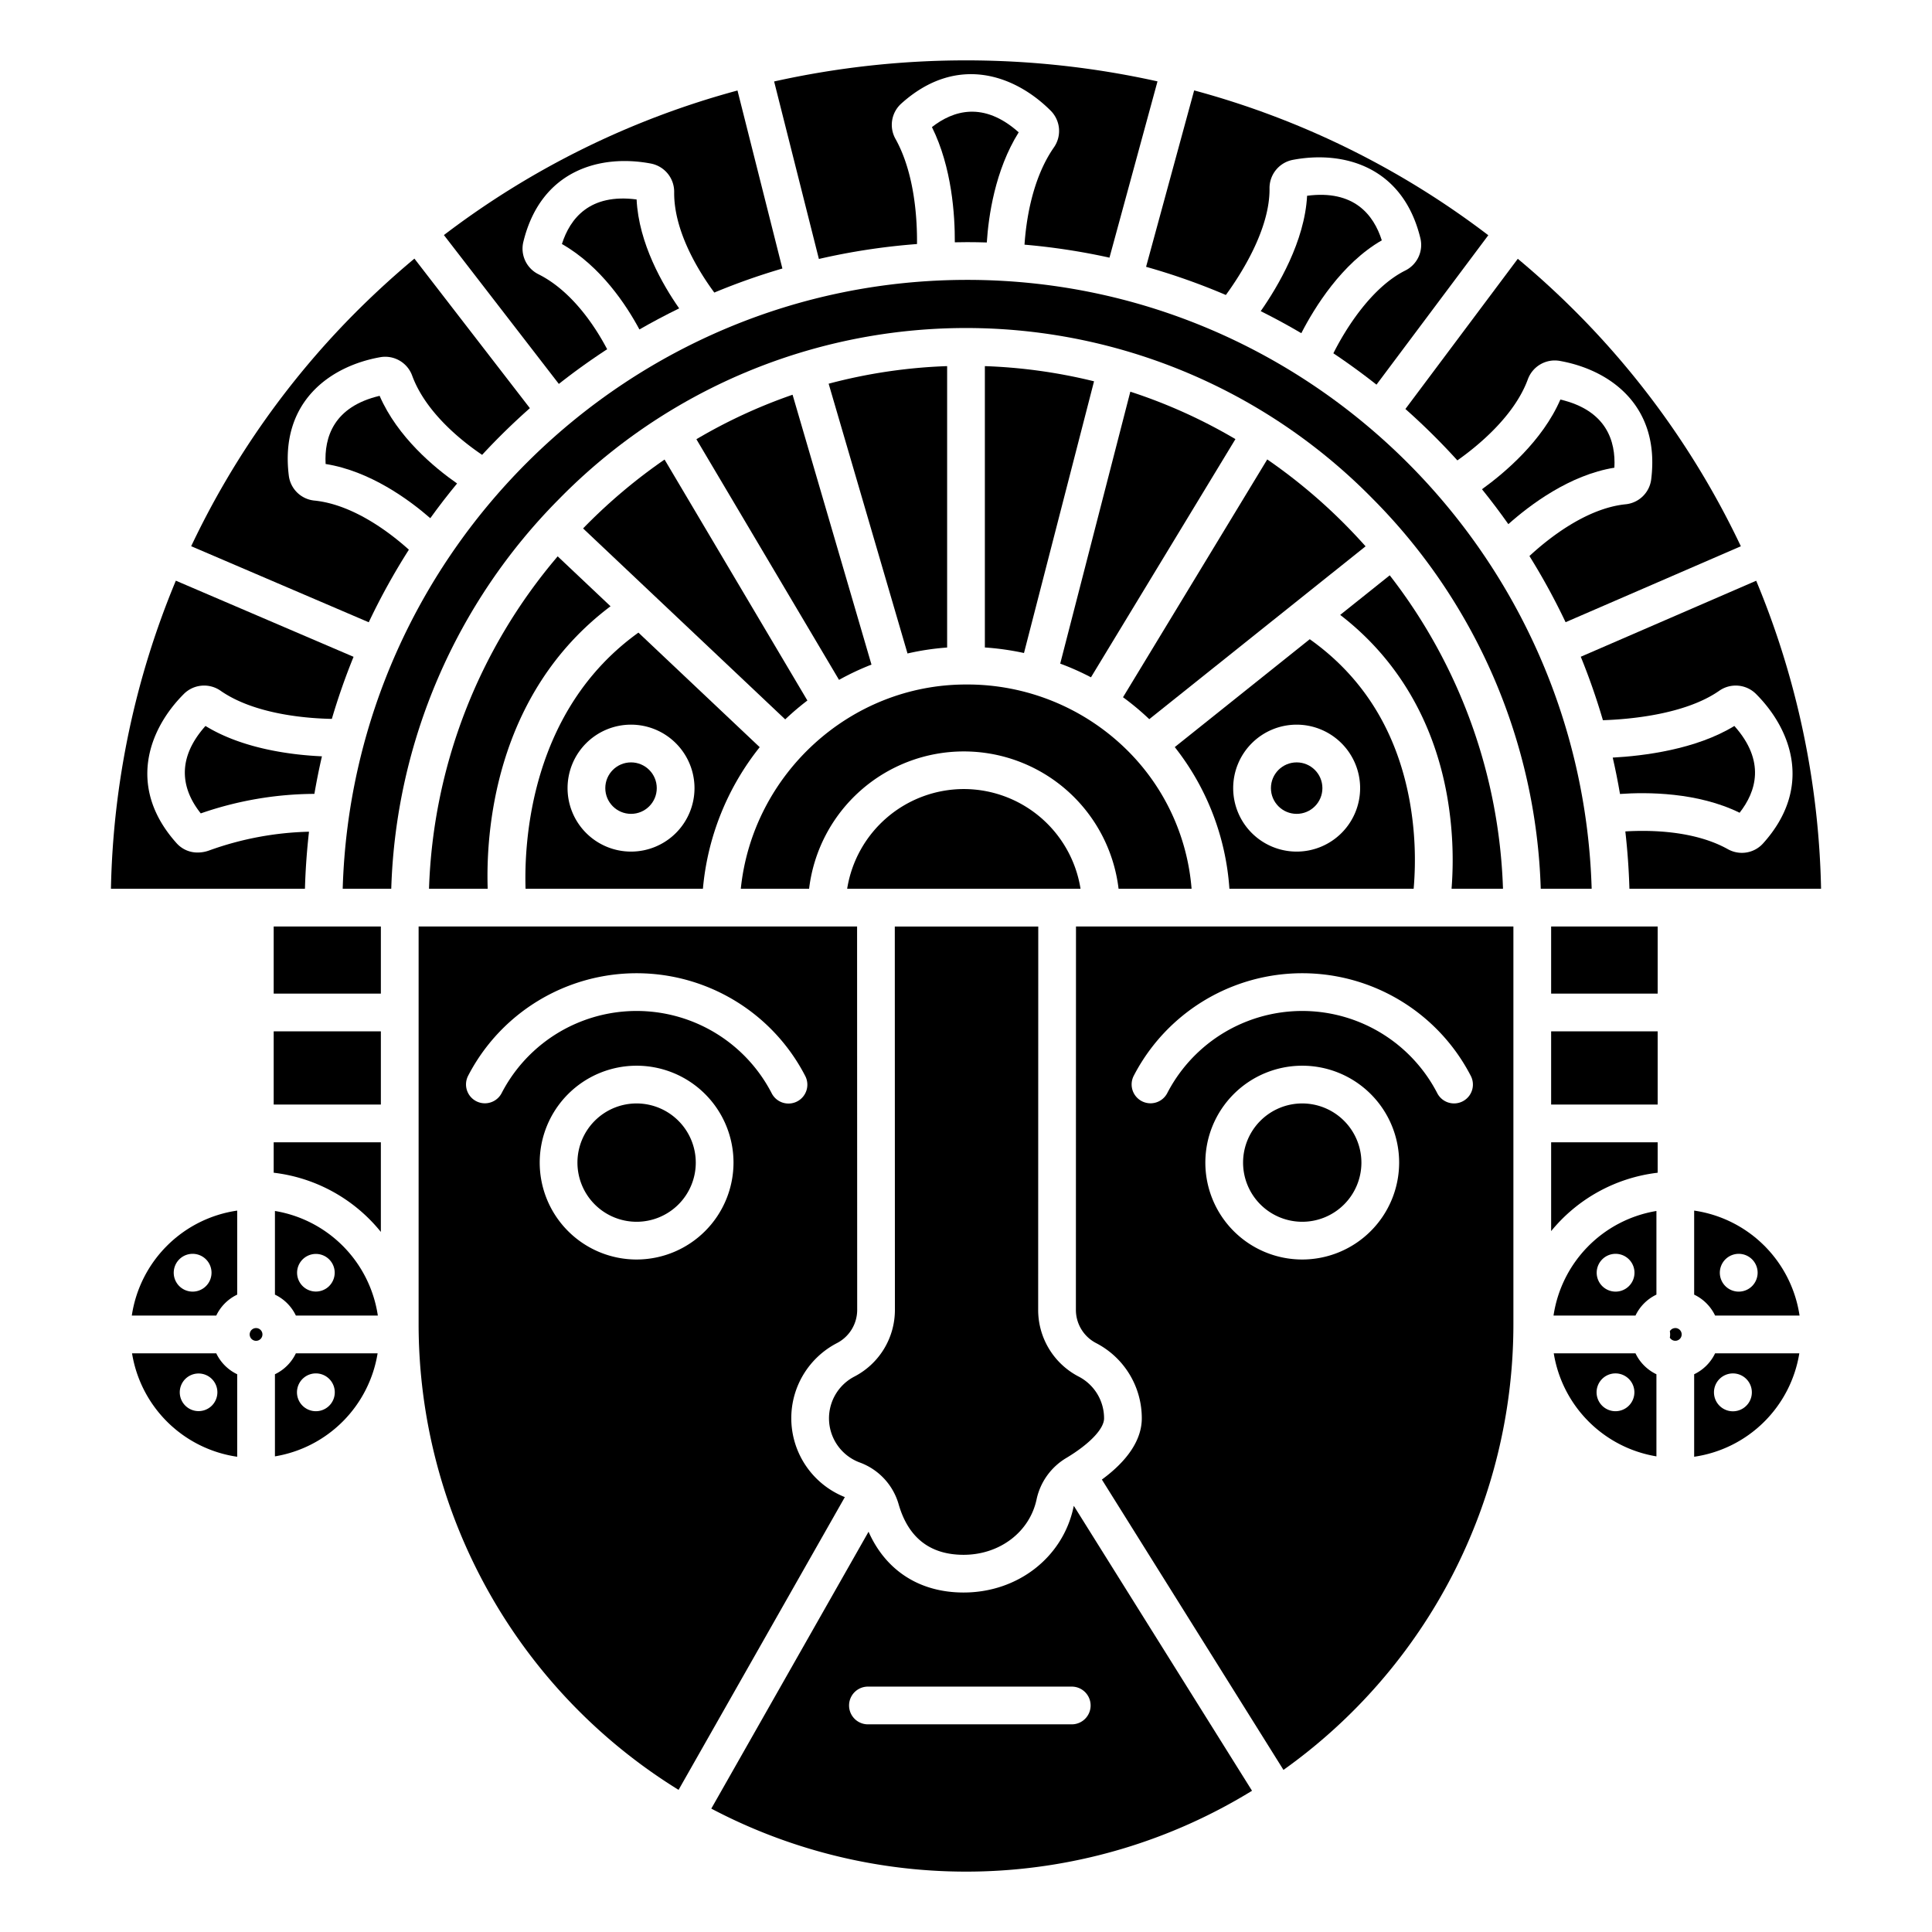 <svg id="Layer_1" height="512" viewBox="0 0 512 512" width="512" xmlns="http://www.w3.org/2000/svg" data-name="Layer 1"><path d="m398.307 235.53a142.894 142.894 0 0 0 -30.014-83.064l-13.127 10.49c15.026 11.558 24.779 28 28.326 47.965a98.19 98.19 0 0 1 1.187 24.609z"/><circle cx="343.63" cy="208.861" r="6.82"/><path d="m168.708 292.424a15.679 15.679 0 1 0 15.679 15.676 15.7 15.7 0 0 0 -15.679-15.676z"/><path d="m246.972 33.682c5.3 10.656 6.1 23.357 6.064 30.531 1.091-.021 2.182-.042 3.278-.042 1.739 0 3.471.033 5.2.083.443-6.888 2.149-19.112 8.45-29.189-9.343-8.34-17.419-5.751-22.992-1.383z"/><path d="m207.342 71.16-11.9-47.177a224.964 224.964 0 0 0 -77.8 38.312l30.458 39.448q6.185-4.875 12.805-9.19c-2.835-5.4-9.011-15.274-18.206-19.874a7.569 7.569 0 0 1 -4-8.605c4.67-19.108 20.507-23.245 33.769-20.734a7.608 7.608 0 0 1 6.195 7.571c-.118 10.678 6.932 21.618 10.637 26.622a173.555 173.555 0 0 1 18.042-6.373z"/><path d="m209.7 375.873a22.408 22.408 0 0 1 12.124-19.95 9.916 9.916 0 0 0 5.34-8.852l-.027-101.541h-116.2v105.376a145.133 145.133 0 0 0 68.891 123.427l44.063-77.585a22.511 22.511 0 0 1 -14.191-20.875zm-40.987-42.091a25.679 25.679 0 1 1 25.674-25.682 25.707 25.707 0 0 1 -25.679 25.682zm35.787-44.067a40.277 40.277 0 0 0 -71.576 0 5 5 0 0 1 -8.882-4.594 50.277 50.277 0 0 1 89.34 0 5 5 0 1 1 -8.882 4.594z"/><path d="m196.319 235.53h18.1a41.3 41.3 0 0 1 82.015 0h19.347a58.184 58.184 0 0 0 -17.319-36.963 60.194 60.194 0 0 0 -42.462-17.167c-30.8 0-56.568 23.85-59.681 54.13z"/><path d="m261 171.586a71.889 71.889 0 0 1 10.366 1.469l18.564-72.005a140.884 140.884 0 0 0 -28.93-4.024z"/><path d="m226.427 364.8a12.475 12.475 0 0 0 1.53 22.817 16.675 16.675 0 0 1 10.217 11.122c2.57 8.823 8.353 13.3 17.188 13.3 9.587 0 17.548-6.073 19.36-14.769a16.865 16.865 0 0 1 7.9-10.917c6.149-3.694 9.968-7.707 9.968-10.474a12.439 12.439 0 0 0 -6.733-11.075 19.887 19.887 0 0 1 -10.731-17.73l.026-101.538h-38.02l.027 101.538a19.883 19.883 0 0 1 -10.732 17.726z"/><path d="m335.833 121.752-38.223 63.024a69.873 69.873 0 0 1 6.958 5.812l57.324-45.808q-2.531-2.836-5.218-5.562a145.168 145.168 0 0 0 -20.841-17.466z"/><path d="m53.207 215.557a92.828 92.828 0 0 1 30.109-5.172q.864-5.023 2-9.95c-7.8-.35-20.886-1.913-30.861-8.048-8.43 9.442-5.698 17.59-1.248 23.17z"/><path d="m347.1 169.4-35.775 28.587a68.042 68.042 0 0 1 14.481 37.544h48.826a88.457 88.457 0 0 0 -1.048-23.19c-3.347-18.422-12.251-32.85-26.484-42.941zm13.347 39.462a16.82 16.82 0 1 1 -16.82-16.82 16.839 16.839 0 0 1 16.823 16.819z"/><path d="m72.531 273.317h28.402v19.4h-28.402z"/><path d="m72.531 245.53h28.402v17.787h-28.402z"/><path d="m67.861 351.951a1.69 1.69 0 1 0 1.689 1.69 1.692 1.692 0 0 0 -1.689-1.69z"/><path d="m140.424 108.167-30.6-39.63q-7.285 6.079-14.12 12.8a222.879 222.879 0 0 0 -45.039 63.413l47.057 20.157a176.365 176.365 0 0 1 10.636-19.235c-4.664-4.2-14.544-11.95-25.033-13.016a7.567 7.567 0 0 1 -6.79-6.624c-2.414-19.526 10.926-29.007 24.216-31.368a7.6 7.6 0 0 1 8.478 4.882c3.649 9.946 13.488 17.588 18.54 20.994q6.017-6.498 12.655-12.373z"/><path d="m100.605 104.9c-12.2 2.88-14.7 10.989-14.312 18.062 11.776 1.869 22.115 9.467 27.738 14.365q3.4-4.719 7.1-9.2c-5.958-4.158-15.776-12.266-20.526-23.227z"/><path d="m81.888 220.413a83.535 83.535 0 0 0 -26.411 4.952 8.956 8.956 0 0 1 -3.072.561 7.394 7.394 0 0 1 -5.569-2.427c-13.165-14.623-7.661-30.036 1.878-39.586a7.606 7.606 0 0 1 9.747-.855c9.035 6.3 22.994 7.336 29.482 7.455q2.48-8.408 5.755-16.452l-47.098-20.175a223.663 223.663 0 0 0 -17.2 81.644h51.414c.142-5.096.509-10.136 1.074-15.117z"/><path d="m57.31 358.641h-22.318a33.024 33.024 0 0 0 27.869 27.413v-21.863a11.746 11.746 0 0 1 -5.551-5.55zm-1.17 13.869a4.985 4.985 0 1 1 1.47-3.54 5.03 5.03 0 0 1 -1.47 3.54z"/><path d="m34.931 348.641h22.379a11.748 11.748 0 0 1 5.551-5.551v-22.269a33.021 33.021 0 0 0 -27.93 27.82zm12.569-14.891a5.008 5.008 0 1 1 -1.46 3.54 5.032 5.032 0 0 1 1.46-3.54z"/><path d="m72.531 310.785a42.928 42.928 0 0 1 28.4 15.688v-23.755h-28.4z"/><path d="m255.43 209.106a31.355 31.355 0 0 0 -30.923 26.424h61.846a31.354 31.354 0 0 0 -30.923-26.424z"/><path d="m148.913 64.666c10.374 5.911 17.164 16.342 20.54 22.643q5.162-2.962 10.535-5.583c-4.342-6.206-10.708-17.184-11.283-28.867-12.434-1.64-17.645 5.056-19.792 11.807z"/><path d="m72.861 364.191v21.762a33.028 33.028 0 0 0 27.209-27.312h-21.659a11.744 11.744 0 0 1 -5.55 5.55zm7.3 1.249a5.01 5.01 0 1 1 -1.46 3.53 5.046 5.046 0 0 1 1.459-3.53z"/><path d="m72.861 320.922v22.168a11.746 11.746 0 0 1 5.55 5.551h21.72a33.023 33.023 0 0 0 -27.27-27.719zm14.369 19.9a4.984 4.984 0 1 1 1.47-3.529 5.037 5.037 0 0 1 -1.47 3.526z"/><path d="m280.968 175.868a69.565 69.565 0 0 1 8.15 3.626l38.282-63.125a139.925 139.925 0 0 0 -27.852-12.569z"/><path d="m411.7 348.641h21.72a11.746 11.746 0 0 1 5.55-5.551v-22.168a33.025 33.025 0 0 0 -27.27 27.719zm12.9-14.891a5.008 5.008 0 1 1 -1.46 3.54 5.026 5.026 0 0 1 1.46-3.54z"/><path d="m461.344 144.769a222.876 222.876 0 0 0 -45.053-63.431q-6.791-6.7-14.06-12.752l-29.784 39.8a177.557 177.557 0 0 1 13.772 13.623c5.253-3.7 15.068-11.654 18.674-21.483a7.6 7.6 0 0 1 8.48-4.88c13.288 2.361 26.628 11.841 24.215 31.367a7.573 7.573 0 0 1 -6.79 6.625c-10.6 1.076-20.784 9.357-25.482 13.717a176.8 176.8 0 0 1 9.582 17.535z"/><path d="m411.067 326.258a42.927 42.927 0 0 1 28.233-15.473v-8.067h-28.233z"/><path d="m433.42 358.641h-21.659a33.027 33.027 0 0 0 27.209 27.312v-21.762a11.744 11.744 0 0 1 -5.55-5.55zm-1.75 13.869a5.01 5.01 0 1 1 1.46-3.54 5.03 5.03 0 0 1 -1.46 3.54z"/><path d="m413.517 105.881c-4.763 10.984-14.745 19.422-20.777 23.772q3.639 4.509 6.989 9.253c5.722-5.1 16.257-13.055 28.1-14.961.39-7.074-2.11-15.184-14.312-18.064z"/><path d="m411.067 273.317h28.232v19.4h-28.232z"/><path d="m443.97 351.951a1.685 1.685 0 0 0 -1.45.837 4.318 4.318 0 0 1 0 1.7 1.687 1.687 0 1 0 1.45-2.542z"/><path d="m418.922 174.043a175.368 175.368 0 0 1 5.867 16.821c6.835-.222 21.737-1.459 30.834-7.806a7.608 7.608 0 0 1 9.747.856c9.539 9.549 15.043 24.962 1.879 39.583a7.556 7.556 0 0 1 -5.628 2.517 7.651 7.651 0 0 1 -3.735-.979c-8.886-4.957-20.66-5.095-27.156-4.7q.856 7.507 1.084 15.192h50.786a223.668 223.668 0 0 0 -17.189-81.625z"/><path d="m448.97 320.821v22.269a11.746 11.746 0 0 1 5.55 5.551h22.38a33.022 33.022 0 0 0 -27.93-27.82zm15.36 20a5.008 5.008 0 1 1 1.46-3.529 5.042 5.042 0 0 1 -1.46 3.527z"/><path d="m448.97 364.191v21.863a33.023 33.023 0 0 0 27.868-27.413h-22.318a11.744 11.744 0 0 1 -5.55 5.55zm10.25-.221a5.019 5.019 0 1 1 -3.53 1.47 5.046 5.046 0 0 1 3.53-1.47z"/><circle cx="167.23" cy="208.861" r="6.82"/><path d="m256.314 74.171c-89.633 0-162.852 71.929-165.494 161.359h12.867a153.175 153.175 0 0 1 44.528-103.345 150.981 150.981 0 0 1 215.57 0 153.173 153.173 0 0 1 44.528 103.345h13.494c-2.641-89.43-75.86-161.359-165.493-161.359z"/><path d="m411.067 245.53h28.232v17.787h-28.232z"/><path d="m461.011 215.387c4.37-5.575 6.964-13.653-1.388-23-10.193 6.252-24.135 7.946-32.234 8.384q1.1 4.77 1.927 9.639c7.122-.505 20.543-.503 31.695 4.977z"/><path d="m155.326 139.217c-.27.273-.531.552-.8.826l53.564 50.6a71.022 71.022 0 0 1 5.876-5l-37.849-63.86a145.166 145.166 0 0 0 -20.791 17.434z"/><path d="m184.551 116.4 37.8 63.771a69.891 69.891 0 0 1 8.6-4.043l-20.911-71.518a139.921 139.921 0 0 0 -25.489 11.79z"/><path d="m113.693 235.53h15.552c-.488-14.151 1.461-51.476 32.555-74.861l-14.007-13.231a142.99 142.99 0 0 0 -34.1 88.092z"/><path d="m139.28 235.53h47a70.04 70.04 0 0 1 15.05-37.522l-32.14-30.358c-28.72 20.602-30.307 55.635-29.91 67.88zm44.77-26.669a16.82 16.82 0 1 1 -16.82-16.82 16.839 16.839 0 0 1 16.82 16.82z"/><path d="m240.5 173.177a68.778 68.778 0 0 1 10.5-1.577v-74.574a140.717 140.717 0 0 0 -31.4 4.661z"/><path d="m285.123 347.07a9.919 9.919 0 0 0 5.339 8.853 22.407 22.407 0 0 1 12.125 19.95c0 5.587-3.645 11.137-10.578 16.227l48.123 76.942a145.022 145.022 0 0 0 60.935-118.136v-105.376h-115.918zm59.985-13.288a25.679 25.679 0 1 1 25.679-25.682 25.707 25.707 0 0 1 -25.679 25.682zm-44.67-48.661a50.277 50.277 0 0 1 89.34 0 5 5 0 1 1 -8.883 4.594 40.277 40.277 0 0 0 -71.575 0 5 5 0 0 1 -8.882-4.594z"/><path d="m346.394 51.88c-.63 12.042-7.7 24.01-12.289 30.579q5.49 2.736 10.758 5.84c3.517-6.836 10.707-18.486 21.327-24.608-2.145-6.751-7.357-13.448-19.796-11.811z"/><path d="m394.416 62.339a224.986 224.986 0 0 0 -77.953-38.38l-12.74 46.75a173.683 173.683 0 0 1 21.144 7.465c3.951-5.412 11.69-17.413 11.571-28.242a7.606 7.606 0 0 1 6.2-7.572c13.262-2.507 29.1 1.627 33.768 20.735a7.568 7.568 0 0 1 -4 8.6c-8.856 4.432-15.705 15.254-19.048 21.933q5.878 3.932 11.424 8.31z"/><path d="m271.507 64.839a173.986 173.986 0 0 1 22.514 3.44l12.729-46.712a234.083 234.083 0 0 0 -101.6.023l11.864 47.038a173.971 173.971 0 0 1 26-3.954c.071-6.364-.555-18.637-5.7-27.866a7.574 7.574 0 0 1 1.538-9.361c14.623-13.164 30.036-7.661 39.585 1.879a7.606 7.606 0 0 1 .856 9.744c-5.821 8.352-7.379 19.617-7.786 25.769z"/><path d="m345.108 292.424a15.679 15.679 0 1 0 15.679 15.676 15.7 15.7 0 0 0 -15.679-15.676z"/><path d="m284.512 399.305c-2.789 13.381-14.776 22.728-29.15 22.728-11.662 0-20.625-5.812-25.186-16.11l-41.676 73.377a144.771 144.771 0 0 0 143.3-4.729l-47.221-75.5c-.024.079-.051.155-.067.234zm4.514 52.664a5 5 0 0 1 -5 5h-54.015a5 5 0 0 1 0-10h54.015a5 5 0 0 1 5 5z"/></svg>